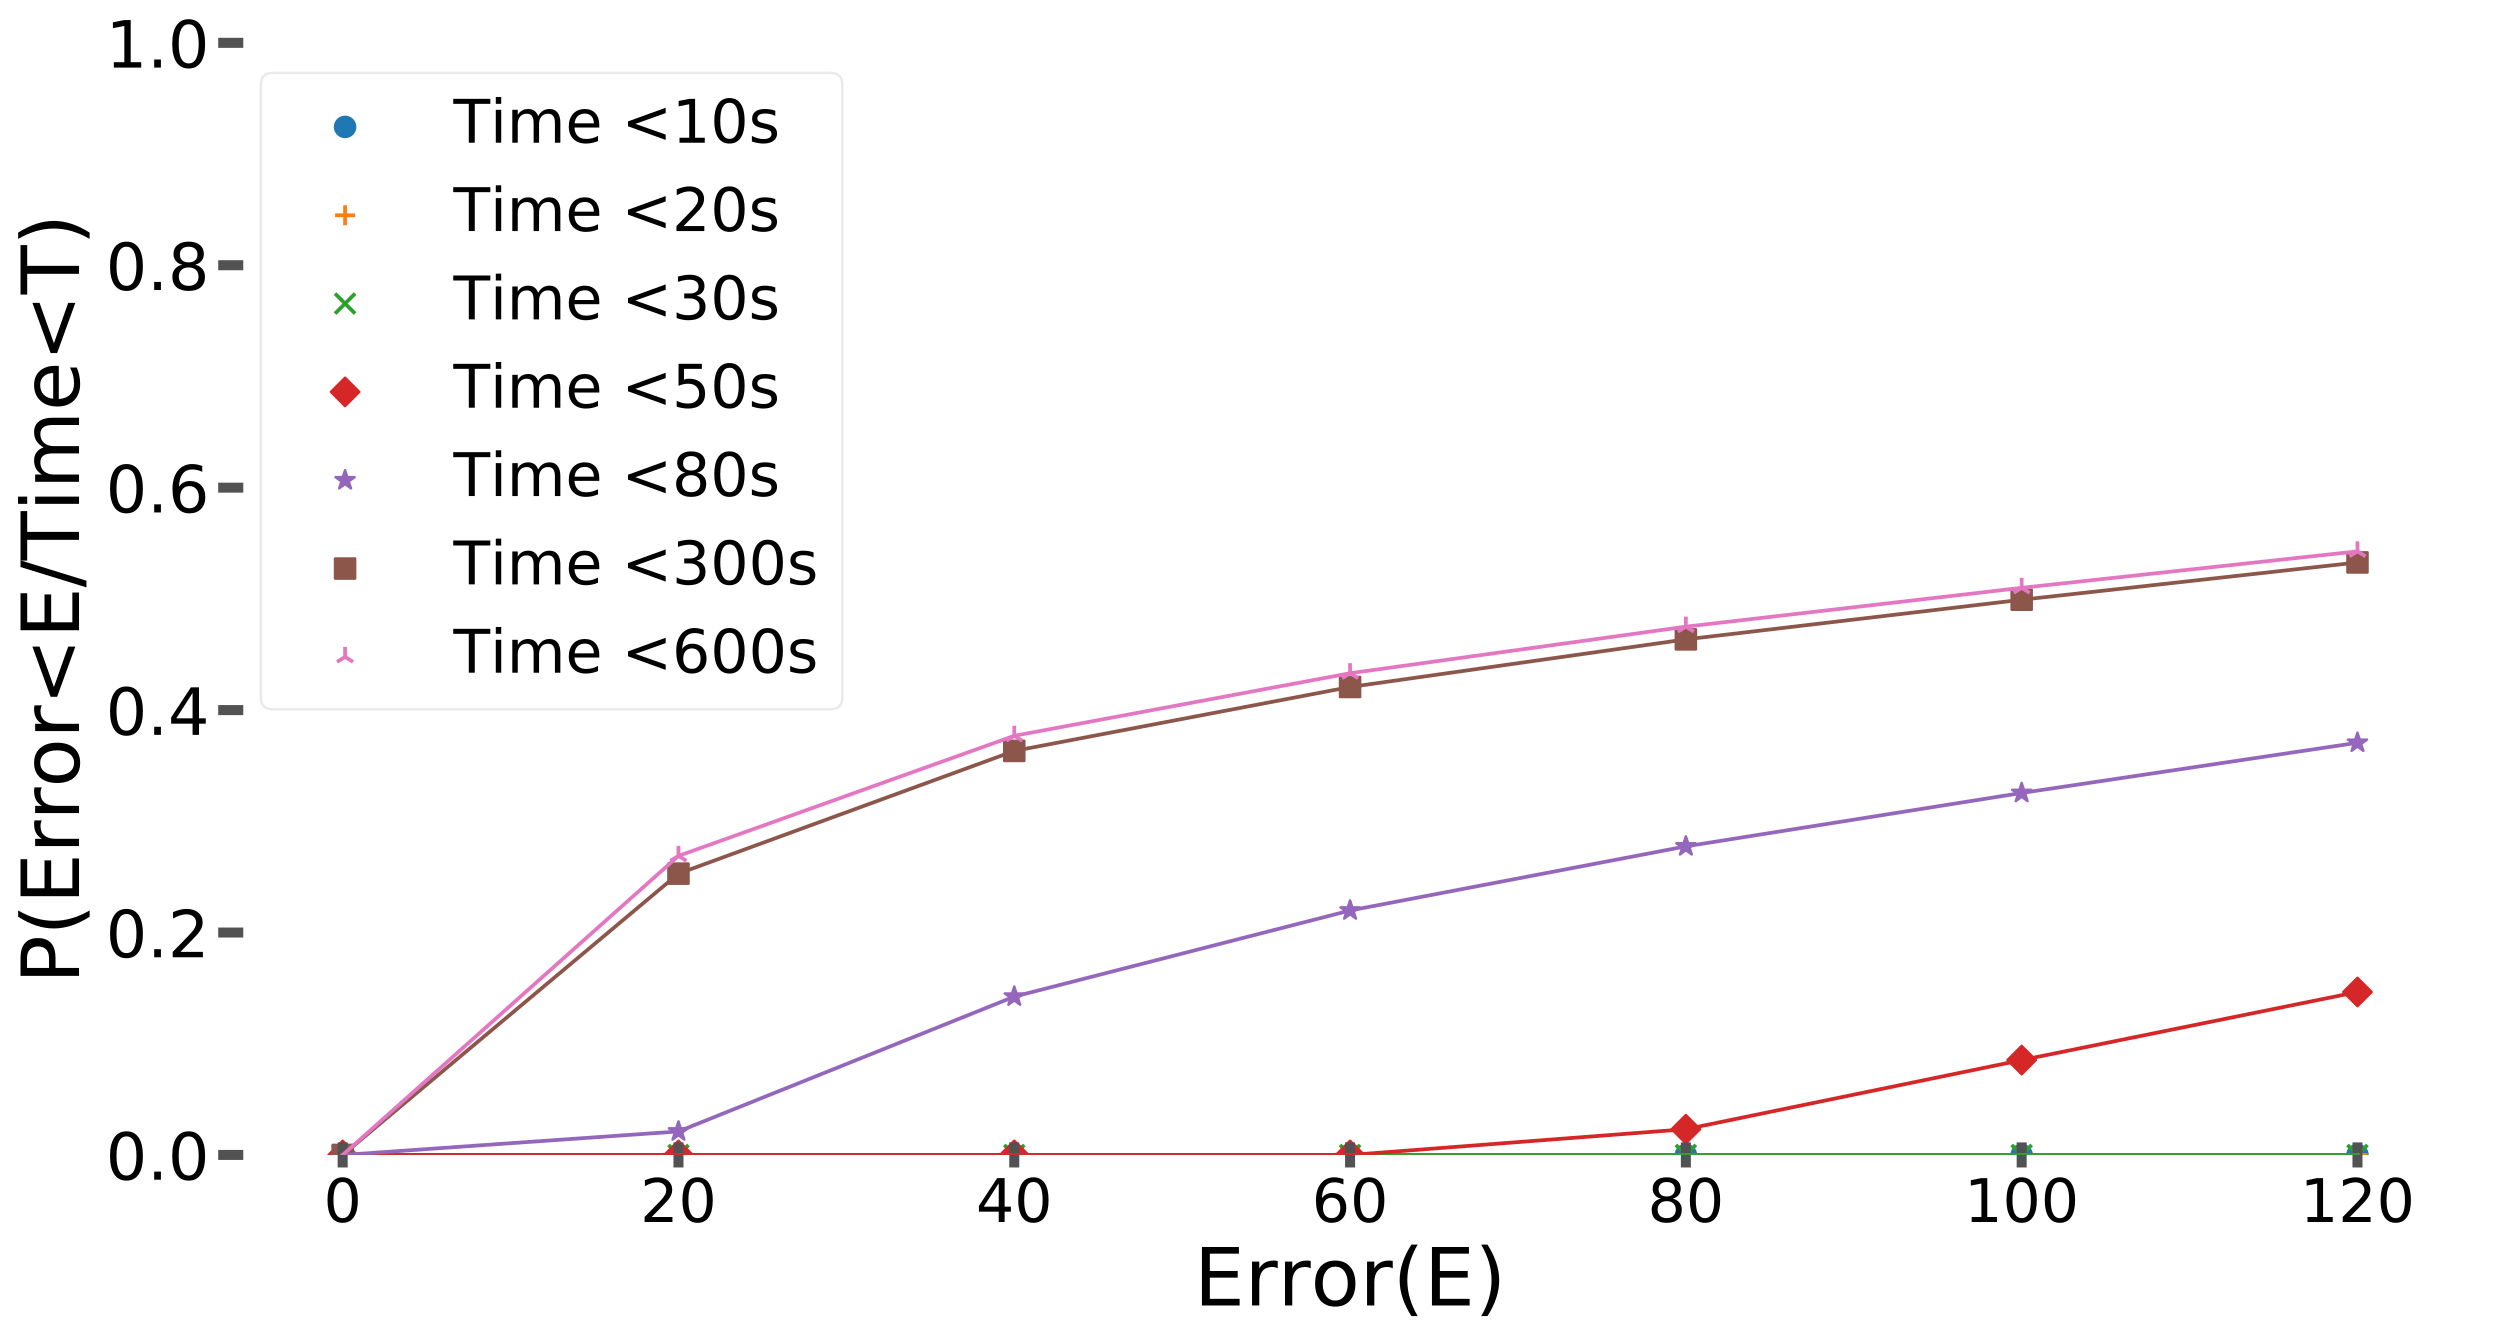 <?xml version="1.0" encoding="utf-8" standalone="no"?>
<!DOCTYPE svg PUBLIC "-//W3C//DTD SVG 1.1//EN"
  "http://www.w3.org/Graphics/SVG/1.1/DTD/svg11.dtd">
<!-- Created with matplotlib (https://matplotlib.org/) -->
<svg height="534.495pt" version="1.1" viewBox="0 0 997.018 534.495" width="997.018pt" xmlns="http://www.w3.org/2000/svg" xmlns:xlink="http://www.w3.org/1999/xlink">
 <defs>
  <style type="text/css">
*{stroke-linecap:butt;stroke-linejoin:round;}
  </style>
 </defs>
 <g id="figure_1">
  <g id="patch_1">
   <path d="M 0 534.495 
L 997.018 534.495 
L 997.018 0 
L 0 0 
z
" style="fill:#ffffff;"/>
  </g>
  <g id="axes_1">
   <g id="patch_2">
    <path d="M 92.018 460.598 
L 984.818 460.598 
L 984.818 17.078 
L 92.018 17.078 
z
" style="fill:#ffffff;"/>
   </g>
   <g id="PathCollection_1">
    <defs>
     <path d="M 0 4 
C 1.061 4 2.078 3.579 2.828 2.828 
C 3.579 2.078 4 1.061 4 0 
C 4 -1.061 3.579 -2.078 2.828 -2.828 
C 2.078 -3.579 1.061 -4 0 -4 
C -1.061 -4 -2.078 -3.579 -2.828 -2.828 
C -3.579 -2.078 -4 -1.061 -4 0 
C -4 1.061 -3.579 2.078 -2.828 2.828 
C -2.078 3.579 -1.061 4 0 4 
z
" id="m97ac036b7c" style="stroke:#1f77b4;"/>
    </defs>
    <g clip-path="url(#pf09eafe5cd)">
     <use style="fill:#1f77b4;stroke:#1f77b4;" x="136.661" xlink:href="#m97ac036b7c" y="460.598"/>
     <use style="fill:#1f77b4;stroke:#1f77b4;" x="270.58" xlink:href="#m97ac036b7c" y="460.598"/>
     <use style="fill:#1f77b4;stroke:#1f77b4;" x="404.499" xlink:href="#m97ac036b7c" y="460.598"/>
     <use style="fill:#1f77b4;stroke:#1f77b4;" x="538.418" xlink:href="#m97ac036b7c" y="460.598"/>
     <use style="fill:#1f77b4;stroke:#1f77b4;" x="672.337" xlink:href="#m97ac036b7c" y="460.598"/>
     <use style="fill:#1f77b4;stroke:#1f77b4;" x="806.256" xlink:href="#m97ac036b7c" y="460.598"/>
     <use style="fill:#1f77b4;stroke:#1f77b4;" x="940.175" xlink:href="#m97ac036b7c" y="460.598"/>
    </g>
   </g>
   <g id="PathCollection_2">
    <defs>
     <path d="M -4 0 
L 4 0 
M 0 4 
L 0 -4 
" id="m037ec051ab" style="stroke:#ff7f0e;stroke-width:1.5;"/>
    </defs>
    <g clip-path="url(#pf09eafe5cd)">
     <use style="fill:#ff7f0e;stroke:#ff7f0e;stroke-width:1.5;" x="136.661" xlink:href="#m037ec051ab" y="460.598"/>
     <use style="fill:#ff7f0e;stroke:#ff7f0e;stroke-width:1.5;" x="270.58" xlink:href="#m037ec051ab" y="460.598"/>
     <use style="fill:#ff7f0e;stroke:#ff7f0e;stroke-width:1.5;" x="404.499" xlink:href="#m037ec051ab" y="460.598"/>
     <use style="fill:#ff7f0e;stroke:#ff7f0e;stroke-width:1.5;" x="538.418" xlink:href="#m037ec051ab" y="460.598"/>
     <use style="fill:#ff7f0e;stroke:#ff7f0e;stroke-width:1.5;" x="672.337" xlink:href="#m037ec051ab" y="460.598"/>
     <use style="fill:#ff7f0e;stroke:#ff7f0e;stroke-width:1.5;" x="806.256" xlink:href="#m037ec051ab" y="460.598"/>
     <use style="fill:#ff7f0e;stroke:#ff7f0e;stroke-width:1.5;" x="940.175" xlink:href="#m037ec051ab" y="460.598"/>
    </g>
   </g>
   <g id="PathCollection_3">
    <defs>
     <path d="M -4 4 
L 4 -4 
M -4 -4 
L 4 4 
" id="m570403cc60" style="stroke:#2ca02c;stroke-width:1.5;"/>
    </defs>
    <g clip-path="url(#pf09eafe5cd)">
     <use style="fill:#2ca02c;stroke:#2ca02c;stroke-width:1.5;" x="136.661" xlink:href="#m570403cc60" y="460.598"/>
     <use style="fill:#2ca02c;stroke:#2ca02c;stroke-width:1.5;" x="270.58" xlink:href="#m570403cc60" y="460.598"/>
     <use style="fill:#2ca02c;stroke:#2ca02c;stroke-width:1.5;" x="404.499" xlink:href="#m570403cc60" y="460.598"/>
     <use style="fill:#2ca02c;stroke:#2ca02c;stroke-width:1.5;" x="538.418" xlink:href="#m570403cc60" y="460.598"/>
     <use style="fill:#2ca02c;stroke:#2ca02c;stroke-width:1.5;" x="672.337" xlink:href="#m570403cc60" y="460.598"/>
     <use style="fill:#2ca02c;stroke:#2ca02c;stroke-width:1.5;" x="806.256" xlink:href="#m570403cc60" y="460.598"/>
     <use style="fill:#2ca02c;stroke:#2ca02c;stroke-width:1.5;" x="940.175" xlink:href="#m570403cc60" y="460.598"/>
    </g>
   </g>
   <g id="PathCollection_4">
    <defs>
     <path d="M 0 5.657 
L 5.657 0 
L 0 -5.657 
L -5.657 0 
z
" id="mf10c87a3cf" style="stroke:#d62728;"/>
    </defs>
    <g clip-path="url(#pf09eafe5cd)">
     <use style="fill:#d62728;stroke:#d62728;" x="136.661" xlink:href="#mf10c87a3cf" y="460.598"/>
     <use style="fill:#d62728;stroke:#d62728;" x="270.58" xlink:href="#mf10c87a3cf" y="460.598"/>
     <use style="fill:#d62728;stroke:#d62728;" x="404.499" xlink:href="#mf10c87a3cf" y="460.598"/>
     <use style="fill:#d62728;stroke:#d62728;" x="538.418" xlink:href="#mf10c87a3cf" y="460.598"/>
     <use style="fill:#d62728;stroke:#d62728;" x="672.337" xlink:href="#mf10c87a3cf" y="450.326"/>
     <use style="fill:#d62728;stroke:#d62728;" x="806.256" xlink:href="#mf10c87a3cf" y="422.765"/>
     <use style="fill:#d62728;stroke:#d62728;" x="940.175" xlink:href="#mf10c87a3cf" y="395.611"/>
    </g>
   </g>
   <g id="PathCollection_5">
    <defs>
     <path d="M 0 -4 
L -0.898 -1.236 
L -3.804 -1.236 
L -1.453 0.472 
L -2.351 3.236 
L -0 1.528 
L 2.351 3.236 
L 1.453 0.472 
L 3.804 -1.236 
L 0.898 -1.236 
z
" id="m2aeab708de" style="stroke:#9467bd;"/>
    </defs>
    <g clip-path="url(#pf09eafe5cd)">
     <use style="fill:#9467bd;stroke:#9467bd;" x="136.661" xlink:href="#m2aeab708de" y="460.598"/>
     <use style="fill:#9467bd;stroke:#9467bd;" x="270.58" xlink:href="#m2aeab708de" y="451.224"/>
     <use style="fill:#9467bd;stroke:#9467bd;" x="404.499" xlink:href="#m2aeab708de" y="397.452"/>
     <use style="fill:#9467bd;stroke:#9467bd;" x="538.418" xlink:href="#m2aeab708de" y="363.105"/>
     <use style="fill:#9467bd;stroke:#9467bd;" x="672.337" xlink:href="#m2aeab708de" y="337.531"/>
     <use style="fill:#9467bd;stroke:#9467bd;" x="806.256" xlink:href="#m2aeab708de" y="316.233"/>
     <use style="fill:#9467bd;stroke:#9467bd;" x="940.175" xlink:href="#m2aeab708de" y="296.209"/>
    </g>
   </g>
   <g id="PathCollection_6">
    <defs>
     <path d="M -4 4 
L 4 4 
L 4 -4 
L -4 -4 
z
" id="m7eddaec5ed" style="stroke:#8c564b;"/>
    </defs>
    <g clip-path="url(#pf09eafe5cd)">
     <use style="fill:#8c564b;stroke:#8c564b;" x="136.661" xlink:href="#m7eddaec5ed" y="460.598"/>
     <use style="fill:#8c564b;stroke:#8c564b;" x="270.58" xlink:href="#m7eddaec5ed" y="348.41"/>
     <use style="fill:#8c564b;stroke:#8c564b;" x="404.499" xlink:href="#m7eddaec5ed" y="299.47"/>
     <use style="fill:#8c564b;stroke:#8c564b;" x="538.418" xlink:href="#m7eddaec5ed" y="273.97"/>
     <use style="fill:#8c564b;stroke:#8c564b;" x="672.337" xlink:href="#m7eddaec5ed" y="254.984"/>
     <use style="fill:#8c564b;stroke:#8c564b;" x="806.256" xlink:href="#m7eddaec5ed" y="239.172"/>
     <use style="fill:#8c564b;stroke:#8c564b;" x="940.175" xlink:href="#m7eddaec5ed" y="224.306"/>
    </g>
   </g>
   <g id="PathCollection_7">
    <defs>
     <path d="M 0 0 
L 0 -4 
M 0 0 
L -3.2 2 
M 0 0 
L 3.2 2 
" id="mf48b63d035" style="stroke:#e377c2;stroke-width:1.5;"/>
    </defs>
    <g clip-path="url(#pf09eafe5cd)">
     <use style="fill:#e377c2;stroke:#e377c2;stroke-width:1.5;" x="136.661" xlink:href="#mf48b63d035" y="460.598"/>
     <use style="fill:#e377c2;stroke:#e377c2;stroke-width:1.5;" x="270.58" xlink:href="#mf48b63d035" y="341.327"/>
     <use style="fill:#e377c2;stroke:#e377c2;stroke-width:1.5;" x="404.499" xlink:href="#mf48b63d035" y="293.433"/>
     <use style="fill:#e377c2;stroke:#e377c2;stroke-width:1.5;" x="538.418" xlink:href="#mf48b63d035" y="268.479"/>
     <use style="fill:#e377c2;stroke:#e377c2;stroke-width:1.5;" x="672.337" xlink:href="#mf48b63d035" y="249.899"/>
     <use style="fill:#e377c2;stroke:#e377c2;stroke-width:1.5;" x="806.256" xlink:href="#mf48b63d035" y="234.425"/>
     <use style="fill:#e377c2;stroke:#e377c2;stroke-width:1.5;" x="940.175" xlink:href="#mf48b63d035" y="219.877"/>
    </g>
   </g>
   <g id="matplotlib.axis_1">
    <g id="xtick_1">
     <g id="line2d_1">
      <defs>
       <path d="M 0 5 
L 0 -5 
" id="m7f15689eb9" style="stroke:#525252;stroke-width:4;"/>
      </defs>
      <g>
       <use style="fill:#525252;stroke:#525252;stroke-width:4;" x="136.661" xlink:href="#m7f15689eb9" y="460.598"/>
      </g>
     </g>
     <g id="text_1">
      <!-- 0 -->
      <defs>
       <path d="M 31.781 66.406 
Q 24.172 66.406 20.328 58.906 
Q 16.5 51.422 16.5 36.375 
Q 16.5 21.391 20.328 13.891 
Q 24.172 6.391 31.781 6.391 
Q 39.453 6.391 43.281 13.891 
Q 47.125 21.391 47.125 36.375 
Q 47.125 51.422 43.281 58.906 
Q 39.453 66.406 31.781 66.406 
z
M 31.781 74.219 
Q 44.047 74.219 50.516 64.516 
Q 56.984 54.828 56.984 36.375 
Q 56.984 17.969 50.516 8.266 
Q 44.047 -1.422 31.781 -1.422 
Q 19.531 -1.422 13.062 8.266 
Q 6.594 17.969 6.594 36.375 
Q 6.594 54.828 13.062 64.516 
Q 19.531 74.219 31.781 74.219 
z
" id="DejaVuSans-48"/>
      </defs>
      <g transform="translate(129.026 487.334)scale(0.24 -0.24)">
       <use xlink:href="#DejaVuSans-48"/>
      </g>
     </g>
    </g>
    <g id="xtick_2">
     <g id="line2d_2">
      <g>
       <use style="fill:#525252;stroke:#525252;stroke-width:4;" x="270.58" xlink:href="#m7f15689eb9" y="460.598"/>
      </g>
     </g>
     <g id="text_2">
      <!-- 20 -->
      <defs>
       <path d="M 19.188 8.297 
L 53.609 8.297 
L 53.609 0 
L 7.328 0 
L 7.328 8.297 
Q 12.938 14.109 22.625 23.891 
Q 32.328 33.688 34.812 36.531 
Q 39.547 41.844 41.422 45.531 
Q 43.312 49.219 43.312 52.781 
Q 43.312 58.594 39.234 62.25 
Q 35.156 65.922 28.609 65.922 
Q 23.969 65.922 18.812 64.312 
Q 13.672 62.703 7.812 59.422 
L 7.812 69.391 
Q 13.766 71.781 18.938 73 
Q 24.125 74.219 28.422 74.219 
Q 39.75 74.219 46.484 68.547 
Q 53.219 62.891 53.219 53.422 
Q 53.219 48.922 51.531 44.891 
Q 49.859 40.875 45.406 35.406 
Q 44.188 33.984 37.641 27.219 
Q 31.109 20.453 19.188 8.297 
z
" id="DejaVuSans-50"/>
      </defs>
      <g transform="translate(255.31 487.334)scale(0.24 -0.24)">
       <use xlink:href="#DejaVuSans-50"/>
       <use x="63.623" xlink:href="#DejaVuSans-48"/>
      </g>
     </g>
    </g>
    <g id="xtick_3">
     <g id="line2d_3">
      <g>
       <use style="fill:#525252;stroke:#525252;stroke-width:4;" x="404.499" xlink:href="#m7f15689eb9" y="460.598"/>
      </g>
     </g>
     <g id="text_3">
      <!-- 40 -->
      <defs>
       <path d="M 37.797 64.312 
L 12.891 25.391 
L 37.797 25.391 
z
M 35.203 72.906 
L 47.609 72.906 
L 47.609 25.391 
L 58.016 25.391 
L 58.016 17.188 
L 47.609 17.188 
L 47.609 0 
L 37.797 0 
L 37.797 17.188 
L 4.891 17.188 
L 4.891 26.703 
z
" id="DejaVuSans-52"/>
      </defs>
      <g transform="translate(389.229 487.334)scale(0.24 -0.24)">
       <use xlink:href="#DejaVuSans-52"/>
       <use x="63.623" xlink:href="#DejaVuSans-48"/>
      </g>
     </g>
    </g>
    <g id="xtick_4">
     <g id="line2d_4">
      <g>
       <use style="fill:#525252;stroke:#525252;stroke-width:4;" x="538.418" xlink:href="#m7f15689eb9" y="460.598"/>
      </g>
     </g>
     <g id="text_4">
      <!-- 60 -->
      <defs>
       <path d="M 33.016 40.375 
Q 26.375 40.375 22.484 35.828 
Q 18.609 31.297 18.609 23.391 
Q 18.609 15.531 22.484 10.953 
Q 26.375 6.391 33.016 6.391 
Q 39.656 6.391 43.531 10.953 
Q 47.406 15.531 47.406 23.391 
Q 47.406 31.297 43.531 35.828 
Q 39.656 40.375 33.016 40.375 
z
M 52.594 71.297 
L 52.594 62.312 
Q 48.875 64.062 45.094 64.984 
Q 41.312 65.922 37.594 65.922 
Q 27.828 65.922 22.672 59.328 
Q 17.531 52.734 16.797 39.406 
Q 19.672 43.656 24.016 45.922 
Q 28.375 48.188 33.594 48.188 
Q 44.578 48.188 50.953 41.516 
Q 57.328 34.859 57.328 23.391 
Q 57.328 12.156 50.688 5.359 
Q 44.047 -1.422 33.016 -1.422 
Q 20.359 -1.422 13.672 8.266 
Q 6.984 17.969 6.984 36.375 
Q 6.984 53.656 15.188 63.938 
Q 23.391 74.219 37.203 74.219 
Q 40.922 74.219 44.703 73.484 
Q 48.484 72.75 52.594 71.297 
z
" id="DejaVuSans-54"/>
      </defs>
      <g transform="translate(523.148 487.334)scale(0.24 -0.24)">
       <use xlink:href="#DejaVuSans-54"/>
       <use x="63.623" xlink:href="#DejaVuSans-48"/>
      </g>
     </g>
    </g>
    <g id="xtick_5">
     <g id="line2d_5">
      <g>
       <use style="fill:#525252;stroke:#525252;stroke-width:4;" x="672.337" xlink:href="#m7f15689eb9" y="460.598"/>
      </g>
     </g>
     <g id="text_5">
      <!-- 80 -->
      <defs>
       <path d="M 31.781 34.625 
Q 24.75 34.625 20.719 30.859 
Q 16.703 27.094 16.703 20.516 
Q 16.703 13.922 20.719 10.156 
Q 24.75 6.391 31.781 6.391 
Q 38.812 6.391 42.859 10.172 
Q 46.922 13.969 46.922 20.516 
Q 46.922 27.094 42.891 30.859 
Q 38.875 34.625 31.781 34.625 
z
M 21.922 38.812 
Q 15.578 40.375 12.031 44.719 
Q 8.5 49.078 8.5 55.328 
Q 8.5 64.062 14.719 69.141 
Q 20.953 74.219 31.781 74.219 
Q 42.672 74.219 48.875 69.141 
Q 55.078 64.062 55.078 55.328 
Q 55.078 49.078 51.531 44.719 
Q 48 40.375 41.703 38.812 
Q 48.828 37.156 52.797 32.312 
Q 56.781 27.484 56.781 20.516 
Q 56.781 9.906 50.312 4.234 
Q 43.844 -1.422 31.781 -1.422 
Q 19.734 -1.422 13.25 4.234 
Q 6.781 9.906 6.781 20.516 
Q 6.781 27.484 10.781 32.312 
Q 14.797 37.156 21.922 38.812 
z
M 18.312 54.391 
Q 18.312 48.734 21.844 45.562 
Q 25.391 42.391 31.781 42.391 
Q 38.141 42.391 41.719 45.562 
Q 45.312 48.734 45.312 54.391 
Q 45.312 60.062 41.719 63.234 
Q 38.141 66.406 31.781 66.406 
Q 25.391 66.406 21.844 63.234 
Q 18.312 60.062 18.312 54.391 
z
" id="DejaVuSans-56"/>
      </defs>
      <g transform="translate(657.067 487.334)scale(0.24 -0.24)">
       <use xlink:href="#DejaVuSans-56"/>
       <use x="63.623" xlink:href="#DejaVuSans-48"/>
      </g>
     </g>
    </g>
    <g id="xtick_6">
     <g id="line2d_6">
      <g>
       <use style="fill:#525252;stroke:#525252;stroke-width:4;" x="806.256" xlink:href="#m7f15689eb9" y="460.598"/>
      </g>
     </g>
     <g id="text_6">
      <!-- 100 -->
      <defs>
       <path d="M 12.406 8.297 
L 28.516 8.297 
L 28.516 63.922 
L 10.984 60.406 
L 10.984 69.391 
L 28.422 72.906 
L 38.281 72.906 
L 38.281 8.297 
L 54.391 8.297 
L 54.391 0 
L 12.406 0 
z
" id="DejaVuSans-49"/>
      </defs>
      <g transform="translate(783.351 487.334)scale(0.24 -0.24)">
       <use xlink:href="#DejaVuSans-49"/>
       <use x="63.623" xlink:href="#DejaVuSans-48"/>
       <use x="127.246" xlink:href="#DejaVuSans-48"/>
      </g>
     </g>
    </g>
    <g id="xtick_7">
     <g id="line2d_7">
      <g>
       <use style="fill:#525252;stroke:#525252;stroke-width:4;" x="940.175" xlink:href="#m7f15689eb9" y="460.598"/>
      </g>
     </g>
     <g id="text_7">
      <!-- 120 -->
      <g transform="translate(917.27 487.334)scale(0.24 -0.24)">
       <use xlink:href="#DejaVuSans-49"/>
       <use x="63.623" xlink:href="#DejaVuSans-50"/>
       <use x="127.246" xlink:href="#DejaVuSans-48"/>
      </g>
     </g>
    </g>
    <g id="text_8">
     <!-- Error(E) -->
     <defs>
      <path d="M 9.812 72.906 
L 55.906 72.906 
L 55.906 64.594 
L 19.672 64.594 
L 19.672 43.016 
L 54.391 43.016 
L 54.391 34.719 
L 19.672 34.719 
L 19.672 8.297 
L 56.781 8.297 
L 56.781 0 
L 9.812 0 
z
" id="DejaVuSans-69"/>
      <path d="M 41.109 46.297 
Q 39.594 47.172 37.812 47.578 
Q 36.031 48 33.891 48 
Q 26.266 48 22.188 43.047 
Q 18.109 38.094 18.109 28.812 
L 18.109 0 
L 9.078 0 
L 9.078 54.688 
L 18.109 54.688 
L 18.109 46.188 
Q 20.953 51.172 25.484 53.578 
Q 30.031 56 36.531 56 
Q 37.453 56 38.578 55.875 
Q 39.703 55.766 41.062 55.516 
z
" id="DejaVuSans-114"/>
      <path d="M 30.609 48.391 
Q 23.391 48.391 19.188 42.75 
Q 14.984 37.109 14.984 27.297 
Q 14.984 17.484 19.156 11.844 
Q 23.344 6.203 30.609 6.203 
Q 37.797 6.203 41.984 11.859 
Q 46.188 17.531 46.188 27.297 
Q 46.188 37.016 41.984 42.703 
Q 37.797 48.391 30.609 48.391 
z
M 30.609 56 
Q 42.328 56 49.016 48.375 
Q 55.719 40.766 55.719 27.297 
Q 55.719 13.875 49.016 6.219 
Q 42.328 -1.422 30.609 -1.422 
Q 18.844 -1.422 12.172 6.219 
Q 5.516 13.875 5.516 27.297 
Q 5.516 40.766 12.172 48.375 
Q 18.844 56 30.609 56 
z
" id="DejaVuSans-111"/>
      <path d="M 31 75.875 
Q 24.469 64.656 21.281 53.656 
Q 18.109 42.672 18.109 31.391 
Q 18.109 20.125 21.312 9.062 
Q 24.516 -2 31 -13.188 
L 23.188 -13.188 
Q 15.875 -1.703 12.234 9.375 
Q 8.594 20.453 8.594 31.391 
Q 8.594 42.281 12.203 53.312 
Q 15.828 64.359 23.188 75.875 
z
" id="DejaVuSans-40"/>
      <path d="M 8.016 75.875 
L 15.828 75.875 
Q 23.141 64.359 26.781 53.312 
Q 30.422 42.281 30.422 31.391 
Q 30.422 20.453 26.781 9.375 
Q 23.141 -1.703 15.828 -13.188 
L 8.016 -13.188 
Q 14.5 -2 17.703 9.062 
Q 20.906 20.125 20.906 31.391 
Q 20.906 42.672 17.703 53.656 
Q 14.5 64.656 8.016 75.875 
z
" id="DejaVuSans-41"/>
     </defs>
     <g transform="translate(476.198 520.64)scale(0.32 -0.32)">
      <use xlink:href="#DejaVuSans-69"/>
      <use x="63.184" xlink:href="#DejaVuSans-114"/>
      <use x="104.281" xlink:href="#DejaVuSans-114"/>
      <use x="145.363" xlink:href="#DejaVuSans-111"/>
      <use x="206.545" xlink:href="#DejaVuSans-114"/>
      <use x="247.658" xlink:href="#DejaVuSans-40"/>
      <use x="286.672" xlink:href="#DejaVuSans-69"/>
      <use x="349.855" xlink:href="#DejaVuSans-41"/>
     </g>
    </g>
   </g>
   <g id="matplotlib.axis_2">
    <g id="ytick_1">
     <g id="line2d_8">
      <defs>
       <path d="M 5 0 
L -5 -0 
" id="m13233e521f" style="stroke:#525252;stroke-width:4;"/>
      </defs>
      <g>
       <use style="fill:#525252;stroke:#525252;stroke-width:4;" x="92.018" xlink:href="#m13233e521f" y="460.598"/>
      </g>
     </g>
     <g id="text_9">
      <!-- 0.0 -->
      <defs>
       <path d="M 10.688 12.406 
L 21 12.406 
L 21 0 
L 10.688 0 
z
" id="DejaVuSans-46"/>
      </defs>
      <g transform="translate(42.17 470.476)scale(0.26 -0.26)">
       <use xlink:href="#DejaVuSans-48"/>
       <use x="63.623" xlink:href="#DejaVuSans-46"/>
       <use x="95.41" xlink:href="#DejaVuSans-48"/>
      </g>
     </g>
    </g>
    <g id="ytick_2">
     <g id="line2d_9">
      <g>
       <use style="fill:#525252;stroke:#525252;stroke-width:4;" x="92.018" xlink:href="#m13233e521f" y="371.894"/>
      </g>
     </g>
     <g id="text_10">
      <!-- 0.2 -->
      <g transform="translate(42.17 381.772)scale(0.26 -0.26)">
       <use xlink:href="#DejaVuSans-48"/>
       <use x="63.623" xlink:href="#DejaVuSans-46"/>
       <use x="95.41" xlink:href="#DejaVuSans-50"/>
      </g>
     </g>
    </g>
    <g id="ytick_3">
     <g id="line2d_10">
      <g>
       <use style="fill:#525252;stroke:#525252;stroke-width:4;" x="92.018" xlink:href="#m13233e521f" y="283.19"/>
      </g>
     </g>
     <g id="text_11">
      <!-- 0.4 -->
      <g transform="translate(42.17 293.068)scale(0.26 -0.26)">
       <use xlink:href="#DejaVuSans-48"/>
       <use x="63.623" xlink:href="#DejaVuSans-46"/>
       <use x="95.41" xlink:href="#DejaVuSans-52"/>
      </g>
     </g>
    </g>
    <g id="ytick_4">
     <g id="line2d_11">
      <g>
       <use style="fill:#525252;stroke:#525252;stroke-width:4;" x="92.018" xlink:href="#m13233e521f" y="194.486"/>
      </g>
     </g>
     <g id="text_12">
      <!-- 0.6 -->
      <g transform="translate(42.17 204.364)scale(0.26 -0.26)">
       <use xlink:href="#DejaVuSans-48"/>
       <use x="63.623" xlink:href="#DejaVuSans-46"/>
       <use x="95.41" xlink:href="#DejaVuSans-54"/>
      </g>
     </g>
    </g>
    <g id="ytick_5">
     <g id="line2d_12">
      <g>
       <use style="fill:#525252;stroke:#525252;stroke-width:4;" x="92.018" xlink:href="#m13233e521f" y="105.782"/>
      </g>
     </g>
     <g id="text_13">
      <!-- 0.8 -->
      <g transform="translate(42.17 115.66)scale(0.26 -0.26)">
       <use xlink:href="#DejaVuSans-48"/>
       <use x="63.623" xlink:href="#DejaVuSans-46"/>
       <use x="95.41" xlink:href="#DejaVuSans-56"/>
      </g>
     </g>
    </g>
    <g id="ytick_6">
     <g id="line2d_13">
      <g>
       <use style="fill:#525252;stroke:#525252;stroke-width:4;" x="92.018" xlink:href="#m13233e521f" y="17.078"/>
      </g>
     </g>
     <g id="text_14">
      <!-- 1.0 -->
      <g transform="translate(42.17 26.956)scale(0.26 -0.26)">
       <use xlink:href="#DejaVuSans-49"/>
       <use x="63.623" xlink:href="#DejaVuSans-46"/>
       <use x="95.41" xlink:href="#DejaVuSans-48"/>
      </g>
     </g>
    </g>
    <g id="text_15">
     <!-- P(Error&lt;E/Time&lt;T) -->
     <defs>
      <path d="M 19.672 64.797 
L 19.672 37.406 
L 32.078 37.406 
Q 38.969 37.406 42.719 40.969 
Q 46.484 44.531 46.484 51.125 
Q 46.484 57.672 42.719 61.234 
Q 38.969 64.797 32.078 64.797 
z
M 9.812 72.906 
L 32.078 72.906 
Q 44.344 72.906 50.609 67.359 
Q 56.891 61.812 56.891 51.125 
Q 56.891 40.328 50.609 34.812 
Q 44.344 29.297 32.078 29.297 
L 19.672 29.297 
L 19.672 0 
L 9.812 0 
z
" id="DejaVuSans-80"/>
      <path d="M 73.188 49.219 
L 22.797 31.297 
L 73.188 13.484 
L 73.188 4.594 
L 10.594 27.297 
L 10.594 35.406 
L 73.188 58.109 
z
" id="DejaVuSans-60"/>
      <path d="M 25.391 72.906 
L 33.688 72.906 
L 8.297 -9.281 
L 0 -9.281 
z
" id="DejaVuSans-47"/>
      <path d="M -0.297 72.906 
L 61.375 72.906 
L 61.375 64.594 
L 35.5 64.594 
L 35.5 0 
L 25.594 0 
L 25.594 64.594 
L -0.297 64.594 
z
" id="DejaVuSans-84"/>
      <path d="M 9.422 54.688 
L 18.406 54.688 
L 18.406 0 
L 9.422 0 
z
M 9.422 75.984 
L 18.406 75.984 
L 18.406 64.594 
L 9.422 64.594 
z
" id="DejaVuSans-105"/>
      <path d="M 52 44.188 
Q 55.375 50.25 60.062 53.125 
Q 64.75 56 71.094 56 
Q 79.641 56 84.281 50.016 
Q 88.922 44.047 88.922 33.016 
L 88.922 0 
L 79.891 0 
L 79.891 32.719 
Q 79.891 40.578 77.094 44.375 
Q 74.312 48.188 68.609 48.188 
Q 61.625 48.188 57.562 43.547 
Q 53.516 38.922 53.516 30.906 
L 53.516 0 
L 44.484 0 
L 44.484 32.719 
Q 44.484 40.625 41.703 44.406 
Q 38.922 48.188 33.109 48.188 
Q 26.219 48.188 22.156 43.531 
Q 18.109 38.875 18.109 30.906 
L 18.109 0 
L 9.078 0 
L 9.078 54.688 
L 18.109 54.688 
L 18.109 46.188 
Q 21.188 51.219 25.484 53.609 
Q 29.781 56 35.688 56 
Q 41.656 56 45.828 52.969 
Q 50 49.953 52 44.188 
z
" id="DejaVuSans-109"/>
      <path d="M 56.203 29.594 
L 56.203 25.203 
L 14.891 25.203 
Q 15.484 15.922 20.484 11.062 
Q 25.484 6.203 34.422 6.203 
Q 39.594 6.203 44.453 7.469 
Q 49.312 8.734 54.109 11.281 
L 54.109 2.781 
Q 49.266 0.734 44.188 -0.344 
Q 39.109 -1.422 33.891 -1.422 
Q 20.797 -1.422 13.156 6.188 
Q 5.516 13.812 5.516 26.812 
Q 5.516 40.234 12.766 48.109 
Q 20.016 56 32.328 56 
Q 43.359 56 49.781 48.891 
Q 56.203 41.797 56.203 29.594 
z
M 47.219 32.234 
Q 47.125 39.594 43.094 43.984 
Q 39.062 48.391 32.422 48.391 
Q 24.906 48.391 20.391 44.141 
Q 15.875 39.891 15.188 32.172 
z
" id="DejaVuSans-101"/>
     </defs>
     <g transform="translate(31.515 392.323)rotate(-90)scale(0.32 -0.32)">
      <use xlink:href="#DejaVuSans-80"/>
      <use x="60.303" xlink:href="#DejaVuSans-40"/>
      <use x="99.316" xlink:href="#DejaVuSans-69"/>
      <use x="162.5" xlink:href="#DejaVuSans-114"/>
      <use x="203.598" xlink:href="#DejaVuSans-114"/>
      <use x="244.68" xlink:href="#DejaVuSans-111"/>
      <use x="305.861" xlink:href="#DejaVuSans-114"/>
      <use x="346.975" xlink:href="#DejaVuSans-60"/>
      <use x="430.764" xlink:href="#DejaVuSans-69"/>
      <use x="493.947" xlink:href="#DejaVuSans-47"/>
      <use x="527.639" xlink:href="#DejaVuSans-84"/>
      <use x="588.676" xlink:href="#DejaVuSans-105"/>
      <use x="616.459" xlink:href="#DejaVuSans-109"/>
      <use x="713.871" xlink:href="#DejaVuSans-101"/>
      <use x="775.395" xlink:href="#DejaVuSans-60"/>
      <use x="859.184" xlink:href="#DejaVuSans-84"/>
      <use x="920.268" xlink:href="#DejaVuSans-41"/>
     </g>
    </g>
   </g>
   <g id="line2d_14">
    <path clip-path="url(#pf09eafe5cd)" d="M 136.661 460.598 
L 270.58 460.598 
L 404.499 460.598 
L 538.418 460.598 
L 672.337 460.598 
L 806.256 460.598 
L 940.175 460.598 
" style="fill:none;stroke:#1f77b4;stroke-linecap:square;stroke-width:1.5;"/>
   </g>
   <g id="line2d_15">
    <path clip-path="url(#pf09eafe5cd)" d="M 136.661 460.598 
L 270.58 460.598 
L 404.499 460.598 
L 538.418 460.598 
L 672.337 460.598 
L 806.256 460.598 
L 940.175 460.598 
" style="fill:none;stroke:#ff7f0e;stroke-linecap:square;stroke-width:1.5;"/>
   </g>
   <g id="line2d_16">
    <path clip-path="url(#pf09eafe5cd)" d="M 136.661 460.598 
L 270.58 460.598 
L 404.499 460.598 
L 538.418 460.598 
L 672.337 460.598 
L 806.256 460.598 
L 940.175 460.598 
" style="fill:none;stroke:#2ca02c;stroke-linecap:square;stroke-width:1.5;"/>
   </g>
   <g id="line2d_17">
    <path clip-path="url(#pf09eafe5cd)" d="M 136.661 460.598 
L 270.58 460.598 
L 404.499 460.598 
L 538.418 460.598 
L 672.337 450.326 
L 806.256 422.765 
L 940.175 395.611 
" style="fill:none;stroke:#d62728;stroke-linecap:square;stroke-width:1.5;"/>
   </g>
   <g id="line2d_18">
    <path clip-path="url(#pf09eafe5cd)" d="M 136.661 460.598 
L 270.58 451.224 
L 404.499 397.452 
L 538.418 363.105 
L 672.337 337.531 
L 806.256 316.233 
L 940.175 296.209 
" style="fill:none;stroke:#9467bd;stroke-linecap:square;stroke-width:1.5;"/>
   </g>
   <g id="line2d_19">
    <path clip-path="url(#pf09eafe5cd)" d="M 136.661 460.598 
L 270.58 348.41 
L 404.499 299.47 
L 538.418 273.97 
L 672.337 254.984 
L 806.256 239.172 
L 940.175 224.306 
" style="fill:none;stroke:#8c564b;stroke-linecap:square;stroke-width:1.5;"/>
   </g>
   <g id="line2d_20">
    <path clip-path="url(#pf09eafe5cd)" d="M 136.661 460.598 
L 270.58 341.327 
L 404.499 293.433 
L 538.418 268.479 
L 672.337 249.899 
L 806.256 234.425 
L 940.175 219.877 
" style="fill:none;stroke:#e377c2;stroke-linecap:square;stroke-width:1.5;"/>
   </g>
   <g id="legend_1">
    <g id="patch_3">
     <path d="M 108.818 282.87 
L 331.129 282.87 
Q 335.929 282.87 335.929 278.07 
L 335.929 33.878 
Q 335.929 29.078 331.129 29.078 
L 108.818 29.078 
Q 104.018 29.078 104.018 33.878 
L 104.018 278.07 
Q 104.018 282.87 108.818 282.87 
z
" style="fill:#ffffff;opacity:0.4;stroke:#cccccc;stroke-linejoin:miter;"/>
    </g>
    <g id="PathCollection_8">
     <g>
      <use style="fill:#1f77b4;stroke:#1f77b4;" x="137.618" xlink:href="#m97ac036b7c" y="50.614"/>
     </g>
    </g>
    <g id="text_16">
     <!-- Time &lt;10s -->
     <defs>
      <path id="DejaVuSans-32"/>
      <path d="M 44.281 53.078 
L 44.281 44.578 
Q 40.484 46.531 36.375 47.5 
Q 32.281 48.484 27.875 48.484 
Q 21.188 48.484 17.844 46.438 
Q 14.5 44.391 14.5 40.281 
Q 14.5 37.156 16.891 35.375 
Q 19.281 33.594 26.516 31.984 
L 29.594 31.297 
Q 39.156 29.25 43.188 25.516 
Q 47.219 21.781 47.219 15.094 
Q 47.219 7.469 41.188 3.016 
Q 35.156 -1.422 24.609 -1.422 
Q 20.219 -1.422 15.453 -0.562 
Q 10.688 0.297 5.422 2 
L 5.422 11.281 
Q 10.406 8.688 15.234 7.391 
Q 20.062 6.109 24.812 6.109 
Q 31.156 6.109 34.562 8.281 
Q 37.984 10.453 37.984 14.406 
Q 37.984 18.062 35.516 20.016 
Q 33.062 21.969 24.703 23.781 
L 21.578 24.516 
Q 13.234 26.266 9.516 29.906 
Q 5.812 33.547 5.812 39.891 
Q 5.812 47.609 11.281 51.797 
Q 16.75 56 26.812 56 
Q 31.781 56 36.172 55.266 
Q 40.578 54.547 44.281 53.078 
z
" id="DejaVuSans-115"/>
     </defs>
     <g transform="translate(180.818 56.914)scale(0.24 -0.24)">
      <use xlink:href="#DejaVuSans-84"/>
      <use x="61.037" xlink:href="#DejaVuSans-105"/>
      <use x="88.82" xlink:href="#DejaVuSans-109"/>
      <use x="186.232" xlink:href="#DejaVuSans-101"/>
      <use x="247.756" xlink:href="#DejaVuSans-32"/>
      <use x="279.543" xlink:href="#DejaVuSans-60"/>
      <use x="363.332" xlink:href="#DejaVuSans-49"/>
      <use x="426.955" xlink:href="#DejaVuSans-48"/>
      <use x="490.578" xlink:href="#DejaVuSans-115"/>
     </g>
    </g>
    <g id="PathCollection_9">
     <g>
      <use style="fill:#ff7f0e;stroke:#ff7f0e;stroke-width:1.5;" x="137.618" xlink:href="#m037ec051ab" y="85.842"/>
     </g>
    </g>
    <g id="text_17">
     <!-- Time &lt;20s -->
     <g transform="translate(180.818 92.142)scale(0.24 -0.24)">
      <use xlink:href="#DejaVuSans-84"/>
      <use x="61.037" xlink:href="#DejaVuSans-105"/>
      <use x="88.82" xlink:href="#DejaVuSans-109"/>
      <use x="186.232" xlink:href="#DejaVuSans-101"/>
      <use x="247.756" xlink:href="#DejaVuSans-32"/>
      <use x="279.543" xlink:href="#DejaVuSans-60"/>
      <use x="363.332" xlink:href="#DejaVuSans-50"/>
      <use x="426.955" xlink:href="#DejaVuSans-48"/>
      <use x="490.578" xlink:href="#DejaVuSans-115"/>
     </g>
    </g>
    <g id="PathCollection_10">
     <g>
      <use style="fill:#2ca02c;stroke:#2ca02c;stroke-width:1.5;" x="137.618" xlink:href="#m570403cc60" y="121.069"/>
     </g>
    </g>
    <g id="text_18">
     <!-- Time &lt;30s -->
     <defs>
      <path d="M 40.578 39.312 
Q 47.656 37.797 51.625 33 
Q 55.609 28.219 55.609 21.188 
Q 55.609 10.406 48.188 4.484 
Q 40.766 -1.422 27.094 -1.422 
Q 22.516 -1.422 17.656 -0.516 
Q 12.797 0.391 7.625 2.203 
L 7.625 11.719 
Q 11.719 9.328 16.594 8.109 
Q 21.484 6.891 26.812 6.891 
Q 36.078 6.891 40.938 10.547 
Q 45.797 14.203 45.797 21.188 
Q 45.797 27.641 41.281 31.266 
Q 36.766 34.906 28.719 34.906 
L 20.219 34.906 
L 20.219 43.016 
L 29.109 43.016 
Q 36.375 43.016 40.234 45.922 
Q 44.094 48.828 44.094 54.297 
Q 44.094 59.906 40.109 62.906 
Q 36.141 65.922 28.719 65.922 
Q 24.656 65.922 20.016 65.031 
Q 15.375 64.156 9.812 62.312 
L 9.812 71.094 
Q 15.438 72.656 20.344 73.438 
Q 25.25 74.219 29.594 74.219 
Q 40.828 74.219 47.359 69.109 
Q 53.906 64.016 53.906 55.328 
Q 53.906 49.266 50.438 45.094 
Q 46.969 40.922 40.578 39.312 
z
" id="DejaVuSans-51"/>
     </defs>
     <g transform="translate(180.818 127.369)scale(0.24 -0.24)">
      <use xlink:href="#DejaVuSans-84"/>
      <use x="61.037" xlink:href="#DejaVuSans-105"/>
      <use x="88.82" xlink:href="#DejaVuSans-109"/>
      <use x="186.232" xlink:href="#DejaVuSans-101"/>
      <use x="247.756" xlink:href="#DejaVuSans-32"/>
      <use x="279.543" xlink:href="#DejaVuSans-60"/>
      <use x="363.332" xlink:href="#DejaVuSans-51"/>
      <use x="426.955" xlink:href="#DejaVuSans-48"/>
      <use x="490.578" xlink:href="#DejaVuSans-115"/>
     </g>
    </g>
    <g id="PathCollection_11">
     <g>
      <use style="fill:#d62728;stroke:#d62728;" x="137.618" xlink:href="#mf10c87a3cf" y="156.297"/>
     </g>
    </g>
    <g id="text_19">
     <!-- Time &lt;50s -->
     <defs>
      <path d="M 10.797 72.906 
L 49.516 72.906 
L 49.516 64.594 
L 19.828 64.594 
L 19.828 46.734 
Q 21.969 47.469 24.109 47.828 
Q 26.266 48.188 28.422 48.188 
Q 40.625 48.188 47.75 41.5 
Q 54.891 34.812 54.891 23.391 
Q 54.891 11.625 47.562 5.094 
Q 40.234 -1.422 26.906 -1.422 
Q 22.312 -1.422 17.547 -0.641 
Q 12.797 0.141 7.719 1.703 
L 7.719 11.625 
Q 12.109 9.234 16.797 8.062 
Q 21.484 6.891 26.703 6.891 
Q 35.156 6.891 40.078 11.328 
Q 45.016 15.766 45.016 23.391 
Q 45.016 31 40.078 35.438 
Q 35.156 39.891 26.703 39.891 
Q 22.75 39.891 18.812 39.016 
Q 14.891 38.141 10.797 36.281 
z
" id="DejaVuSans-53"/>
     </defs>
     <g transform="translate(180.818 162.597)scale(0.24 -0.24)">
      <use xlink:href="#DejaVuSans-84"/>
      <use x="61.037" xlink:href="#DejaVuSans-105"/>
      <use x="88.82" xlink:href="#DejaVuSans-109"/>
      <use x="186.232" xlink:href="#DejaVuSans-101"/>
      <use x="247.756" xlink:href="#DejaVuSans-32"/>
      <use x="279.543" xlink:href="#DejaVuSans-60"/>
      <use x="363.332" xlink:href="#DejaVuSans-53"/>
      <use x="426.955" xlink:href="#DejaVuSans-48"/>
      <use x="490.578" xlink:href="#DejaVuSans-115"/>
     </g>
    </g>
    <g id="PathCollection_12">
     <g>
      <use style="fill:#9467bd;stroke:#9467bd;" x="137.618" xlink:href="#m2aeab708de" y="191.524"/>
     </g>
    </g>
    <g id="text_20">
     <!-- Time &lt;80s -->
     <g transform="translate(180.818 197.824)scale(0.24 -0.24)">
      <use xlink:href="#DejaVuSans-84"/>
      <use x="61.037" xlink:href="#DejaVuSans-105"/>
      <use x="88.82" xlink:href="#DejaVuSans-109"/>
      <use x="186.232" xlink:href="#DejaVuSans-101"/>
      <use x="247.756" xlink:href="#DejaVuSans-32"/>
      <use x="279.543" xlink:href="#DejaVuSans-60"/>
      <use x="363.332" xlink:href="#DejaVuSans-56"/>
      <use x="426.955" xlink:href="#DejaVuSans-48"/>
      <use x="490.578" xlink:href="#DejaVuSans-115"/>
     </g>
    </g>
    <g id="PathCollection_13">
     <g>
      <use style="fill:#8c564b;stroke:#8c564b;" x="137.618" xlink:href="#m7eddaec5ed" y="226.752"/>
     </g>
    </g>
    <g id="text_21">
     <!-- Time &lt;300s -->
     <g transform="translate(180.818 233.052)scale(0.24 -0.24)">
      <use xlink:href="#DejaVuSans-84"/>
      <use x="61.037" xlink:href="#DejaVuSans-105"/>
      <use x="88.82" xlink:href="#DejaVuSans-109"/>
      <use x="186.232" xlink:href="#DejaVuSans-101"/>
      <use x="247.756" xlink:href="#DejaVuSans-32"/>
      <use x="279.543" xlink:href="#DejaVuSans-60"/>
      <use x="363.332" xlink:href="#DejaVuSans-51"/>
      <use x="426.955" xlink:href="#DejaVuSans-48"/>
      <use x="490.578" xlink:href="#DejaVuSans-48"/>
      <use x="554.201" xlink:href="#DejaVuSans-115"/>
     </g>
    </g>
    <g id="PathCollection_14">
     <g>
      <use style="fill:#e377c2;stroke:#e377c2;stroke-width:1.5;" x="137.618" xlink:href="#mf48b63d035" y="261.979"/>
     </g>
    </g>
    <g id="text_22">
     <!-- Time &lt;600s -->
     <g transform="translate(180.818 268.279)scale(0.24 -0.24)">
      <use xlink:href="#DejaVuSans-84"/>
      <use x="61.037" xlink:href="#DejaVuSans-105"/>
      <use x="88.82" xlink:href="#DejaVuSans-109"/>
      <use x="186.232" xlink:href="#DejaVuSans-101"/>
      <use x="247.756" xlink:href="#DejaVuSans-32"/>
      <use x="279.543" xlink:href="#DejaVuSans-60"/>
      <use x="363.332" xlink:href="#DejaVuSans-54"/>
      <use x="426.955" xlink:href="#DejaVuSans-48"/>
      <use x="490.578" xlink:href="#DejaVuSans-48"/>
      <use x="554.201" xlink:href="#DejaVuSans-115"/>
     </g>
    </g>
   </g>
  </g>
 </g>
 <defs>
  <clipPath id="pf09eafe5cd">
   <rect height="443.52" width="892.8" x="92.018" y="17.078"/>
  </clipPath>
 </defs>
</svg>
